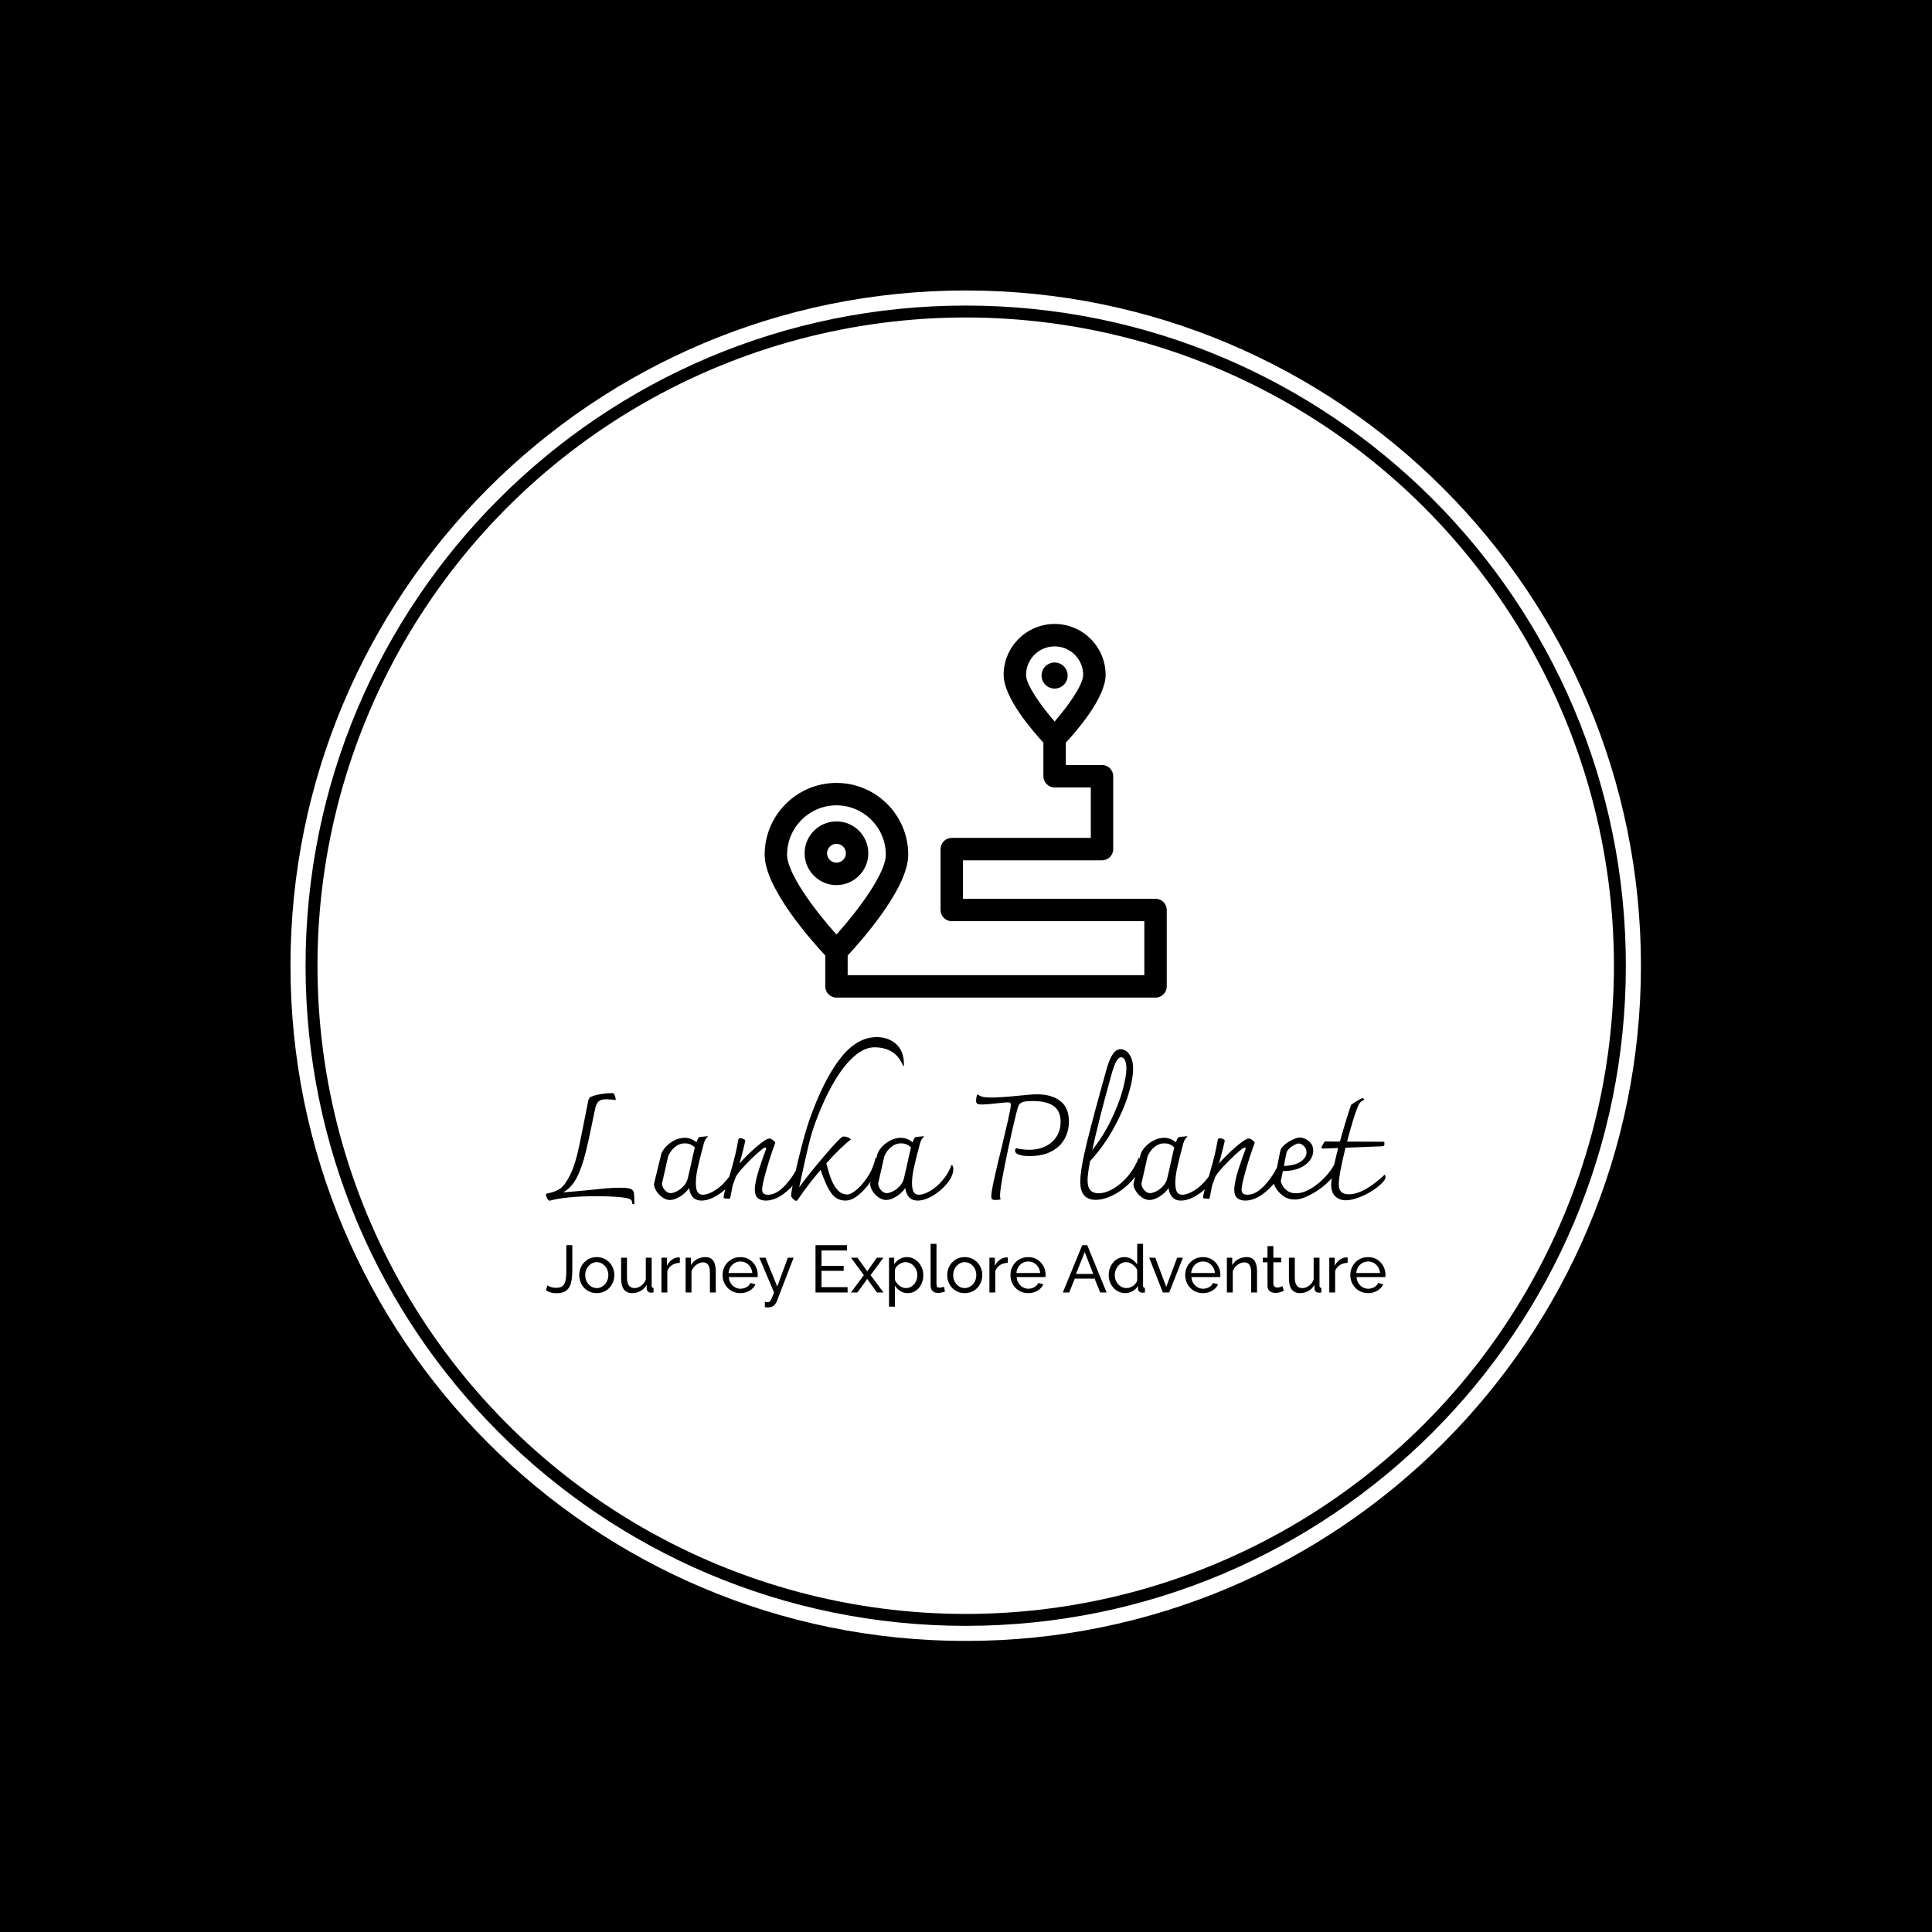 <svg xmlns="http://www.w3.org/2000/svg" version="1.1" xmlns:xlink="http://www.w3.org/1999/xlink" xmlns:svgjs="http://svgjs.dev/svgjs" width="1000" height="1000" viewBox="0 0 1000 1000"><rect width="1000" height="1000" fill="#000000"></rect><g transform="matrix(0.7,0,0,0.7,149.849,150.199)"><svg viewBox="0 0 343 343" data-background-color="#ffffff" preserveAspectRatio="xMidYMid meet" height="999" width="1000" xmlns="http://www.w3.org/2000/svg" xmlns:xlink="http://www.w3.org/1999/xlink"><g id="tight-bounds" transform="matrix(1,0,0,1,0.074,0.074)"><svg viewBox="0 0 342.852 342.852" height="342.852" width="342.852"><g><svg></svg></g><g><svg viewBox="0 0 342.852 342.852" height="342.852" width="342.852"><g><path d="M0 171.426c0-94.676 76.75-171.426 171.426-171.426 94.676 0 171.426 76.75 171.426 171.426 0 94.676-76.75 171.426-171.426 171.426-94.676 0-171.426-76.75-171.426-171.426zM171.426 339.022c92.561 0 167.596-75.035 167.596-167.596 0-92.561-75.035-167.596-167.596-167.596-92.561 0-167.596 75.035-167.596 167.596 0 92.561 75.035 167.596 167.596 167.596z" data-fill-palette-color="tertiary" fill="#ffffff" stroke="transparent"></path><ellipse rx="164.569" ry="164.569" cx="171.426" cy="171.426" fill="#ffffff" stroke="transparent" stroke-width="0" fill-opacity="1" data-fill-palette-color="tertiary"></ellipse></g><g transform="matrix(1,0,0,1,64.847,84.665)"><svg viewBox="0 0 213.158 173.521" height="173.521" width="213.158"><g><svg viewBox="0 0 213.158 173.521" height="173.521" width="213.158"><g><svg viewBox="0 0 213.158 173.521" height="173.521" width="213.158"><g transform="matrix(1,0,0,1,0,104.883)"><svg viewBox="0 0 213.158 68.638" height="68.638" width="213.158"><g id="textblocktransform"><svg viewBox="0 0 213.158 68.638" height="68.638" width="213.158" id="textblock"><g><svg viewBox="0 0 213.158 42.469" height="42.469" width="213.158"><g transform="matrix(1,0,0,1,0,0)"><svg width="213.158" viewBox="-1.1 -55.4 287.57 57.3" height="42.469" data-palette-color="#ffffff"><path d="M28.95-2.35Q29.2-1.4 29.2 1.9L29.2 1.9 28.5 1.75Q28.4 0.8 28.15 0.48 27.9 0.15 27.3-0.05L27.3-0.05Q26.05-0.45 23-0.68 19.95-0.9 16.1-0.9L16.1-0.9Q11.15-0.9 6.95-0.5 2.75-0.1 0.15 0.65L0.15 0.65Q-0.2 0.65-0.65-0.13-1.1-0.9-1.1-1.45L-1.1-1.45Q-1.1-1.65-1-1.73-0.9-1.8-0.65-1.85L-0.65-1.85Q1.75-2.25 3.53-3.33 5.3-4.4 7.2-8.2 9.1-12 10.6-19.6L10.6-19.6Q12.4-28.7 13.4-33.6L13.4-33.6Q13.55-34.25 13.78-34.55 14-34.85 14.45-35L14.45-35Q15.75-35.55 17.75-35.88 19.75-36.2 21.85-36.2L21.85-36.2Q22.15-36.15 22.4-35.6 22.65-35.05 22.75-34.48 22.85-33.9 22.75-33.8L22.75-33.8Q22.25-33.95 21.2-34.02 20.15-34.1 19.45-34.1L19.45-34.1Q17.7-34.1 16.93-33.35 16.15-32.6 15.85-31.25L15.85-31.25Q15.1-27.9 14.5-24.8L14.5-24.8Q13.25-18.8 12.6-16.25L12.6-16.25Q11.15-10.4 9.35-7.05 7.55-3.7 4.75-2.2L4.75-2.2Q6.35-2.3 8.8-2.55 11.25-2.8 12.65-2.9L12.65-2.9Q16.75-3.35 19.43-3.58 22.1-3.8 24.3-3.8L24.3-3.8Q26.7-3.8 27.7-3.48 28.7-3.15 28.95-2.35L28.95-2.35ZM63.75-11.55Q64.4-11.55 64.4-10.25L64.4-10.25Q64.4-7.95 62.37-5.4 60.35-2.85 57.47-1.13 54.6 0.6 52.2 0.6L52.2 0.6Q50.25 0.6 49.2-0.6 48.15-1.8 47.95-3.7L47.95-3.7Q46.7-1.9 44.8-0.75 42.9 0.4 41.4 0.4L41.4 0.4Q40.1 0.4 38.82-0.48 37.55-1.35 36.75-2.63 35.95-3.9 35.9-5.05L35.9-5.05 38.35-15.15Q38.65-16.35 39.87-17.73 41.1-19.1 42.85-20 44.6-20.9 46.4-20.9L46.4-20.9Q48.7-20.9 50.45-19.35L50.45-19.35Q50.9-20.55 51.12-20.85 51.35-21.15 51.8-21.2L51.8-21.2 54.25-21.45 54.4-21.35Q53.4-20.55 52.95-18.85L52.95-18.85Q51.4-13.05 50.82-10.3 50.25-7.55 50.25-5.45L50.25-5.45Q50.25-3.35 50.8-2.38 51.35-1.4 52.65-1.4L52.65-1.4Q54.25-1.4 56.47-2.7 58.7-4 60.7-6.33 62.7-8.65 63.75-11.55L63.75-11.55ZM41.6-1.95Q42.45-1.95 43.67-2.55 44.9-3.15 45.97-4.28 47.05-5.4 47.45-6.85L47.45-6.85 48.4-10.95Q48.6-11.95 49.1-14.18 49.6-16.4 49.9-17.6L49.9-17.6Q48.5-19 46.5-19L46.5-19Q44.95-19 43.7-18.18 42.45-17.35 41.65-16.18 40.85-15 40.65-14.1L40.65-14.1 38.65-5.2Q38.75-3.95 39.65-2.95 40.55-1.95 41.6-1.95L41.6-1.95ZM85.75-12.2Q86.25-12.2 86.47-11.78 86.7-11.35 86.7-10.8L86.7-10.8Q86.7-9 84.8-6.25 82.9-3.5 79.97-1.45 77.05 0.6 74.2 0.6L74.2 0.6Q72.4 0.6 71.42-0.3 70.45-1.2 70.45-3.05L70.45-3.05Q70.45-5.6 71.84-9.98 73.25-14.35 74.4-17.25L74.4-17.25Q74.2-17.55 74-17.55L74-17.55Q73.8-17.55 73.55-17.4L73.55-17.4Q72.65-16.85 70.59-14.95 68.55-13.05 66.59-10.95 64.65-8.85 63.95-7.55L63.95-7.55Q63.15-5.4 62.95-4.83 62.75-4.25 62.55-2.95L62.55-2.95 62.1-0.7Q62.05-0.55 62-0.33 61.95-0.1 61.87-0.05 61.8 0 61.65 0L61.65 0Q61.2 0 60.47-0.1 59.75-0.2 59.75-0.4L59.75-0.4Q59.75-1 60.1-2.35 60.45-3.7 60.8-4.8 61.15-5.9 61.35-6.5L61.35-6.5 61.8-7.9Q63.25-12.9 63.77-15.18 64.3-17.45 64.8-20.25L64.8-20.25Q64.84-20.75 65.5-20.75L65.5-20.75Q65.95-20.75 66.52-20.53 67.09-20.3 67.2-19.9L67.2-19.9Q67-19 66.47-16.85 65.95-14.7 65.2-12.1L65.2-12.1Q68.09-15.35 71.22-18 74.34-20.65 75.4-20.65L75.4-20.65Q75.9-20.65 76.59-20.15 77.3-19.65 77.45-19.2L77.45-19.2Q75.84-14.9 74.4-9.83 72.95-4.75 72.95-3.15L72.95-3.15Q72.95-1.4 74.95-1.4L74.95-1.4Q77.9-1.4 80.92-4.7 83.95-8 85.75-12.2L85.75-12.2ZM112.24-55.4Q116.14-55.4 118.84-53.03 121.54-50.65 121.54-45.85L121.54-45.85Q121.54-45.6 121.34-45.4L121.34-45.4Q119.84-48.9 117.37-50.4 114.89-51.9 111.44-51.9L111.44-51.9Q108.04-51.9 104.52-48.85 100.99-45.8 97.64-40.13 94.29-34.45 91.39-26.7L91.39-26.7Q89.94-22.85 88.84-18.28 87.74-13.7 86.09-6L86.09-6 85.64-3.95Q89.24-8.85 94.59-15.1 99.94-21.35 100.74-21.35L100.74-21.35Q102.39-21.35 103.39-20.35L103.39-20.35Q99.94-17.75 94.94-12.15L94.94-12.15Q95.79-8.85 96.62-6.7 97.44-4.55 98.79-3.03 100.14-1.5 102.14-1.5L102.14-1.5Q103.44-1.5 105.52-3.3 107.59-5.1 109.39-8 111.19-10.9 111.79-14.05L111.79-14.05Q112.24-14.05 112.54-13.48 112.84-12.9 112.84-11.95L112.84-11.95Q112.84-10.3 110.99-7.23 109.14-4.15 106.52-1.78 103.89 0.6 101.49 0.6L101.49 0.6Q98.44 0.6 96.62-1.98 94.79-4.55 92.99-9.9L92.99-9.9Q88.49-4.65 85.59-0.3L85.59-0.3Q84.94 0.7 84.69 0.7L84.69 0.7Q84.29 0.7 83.62 0.08 82.94-0.55 82.89-1L82.89-1Q82.84-2 83.89-7.03 84.94-12.05 86.47-17.9 87.99-23.75 89.24-27.3L89.24-27.3Q94.04-40.8 99.72-48.1 105.39-55.4 112.24-55.4L112.24-55.4ZM137.79-11.55Q138.44-11.55 138.44-10.25L138.44-10.25Q138.44-7.95 136.42-5.4 134.39-2.85 131.52-1.13 128.64 0.6 126.24 0.6L126.24 0.6Q124.29 0.6 123.24-0.6 122.19-1.8 121.99-3.7L121.99-3.7Q120.74-1.9 118.84-0.75 116.94 0.4 115.44 0.4L115.44 0.4Q114.14 0.4 112.87-0.48 111.59-1.35 110.79-2.63 109.99-3.9 109.94-5.05L109.94-5.05 112.39-15.15Q112.69-16.35 113.92-17.73 115.14-19.1 116.89-20 118.64-20.9 120.44-20.9L120.44-20.9Q122.74-20.9 124.49-19.35L124.49-19.35Q124.94-20.55 125.17-20.85 125.39-21.15 125.84-21.2L125.84-21.2 128.29-21.45 128.44-21.35Q127.44-20.55 126.99-18.85L126.99-18.85Q125.44-13.05 124.87-10.3 124.29-7.55 124.29-5.45L124.29-5.45Q124.29-3.35 124.84-2.38 125.39-1.4 126.69-1.4L126.69-1.4Q128.29-1.4 130.52-2.7 132.74-4 134.74-6.33 136.74-8.65 137.79-11.55L137.79-11.55ZM115.64-1.95Q116.49-1.95 117.72-2.55 118.94-3.15 120.02-4.28 121.09-5.4 121.49-6.85L121.49-6.85 122.44-10.95Q122.64-11.95 123.14-14.18 123.64-16.4 123.94-17.6L123.94-17.6Q122.54-19 120.54-19L120.54-19Q118.99-19 117.74-18.18 116.49-17.35 115.69-16.18 114.89-15 114.69-14.1L114.69-14.1 112.69-5.2Q112.79-3.95 113.69-2.95 114.59-1.95 115.64-1.95L115.64-1.95ZM152.84 0.4Q152.09 0.4 151.76 0.15 151.44-0.1 151.44-0.9L151.44-0.9Q151.44-3.4 155.09-18L155.09-18Q156.24-22.75 157.19-26.95 158.14-31.15 158.14-32.2L158.14-32.2Q158.14-32.7 157.91-32.88 157.69-33.05 157.09-33.05L157.09-33.05Q156.49-33.05 153.69-32.75L153.69-32.75Q149.64-32.3 148.29-32.3L148.29-32.3Q147.19-32.3 146.71-32.55 146.24-32.8 146.24-33.5L146.24-33.5Q146.24-34.6 146.64-35.8L146.64-35.8Q147.84-35.05 148.74-34.88 149.64-34.7 151.44-34.7L151.44-34.7Q154.84-34.7 160.54-35.3L160.54-35.3Q165.34-35.8 167.04-35.8L167.04-35.8Q172.14-35.8 175.09-33.5 178.04-31.2 178.04-26.5L178.04-26.5Q178.04-23.3 176.59-20.6 175.14-17.9 172.11-16.28 169.09-14.65 164.59-14.65L164.59-14.65Q162.19-14.65 160.89-15.13 159.59-15.6 159.59-16.5L159.59-16.5Q159.59-17.05 159.99-17.35L159.99-17.35Q160.59-17.15 161.89-16.98 163.19-16.8 164.49-16.8L164.49-16.8Q167.64-16.8 170.09-18.03 172.54-19.25 173.86-21.43 175.19-23.6 175.19-26.4L175.19-26.4Q175.19-30.05 172.81-31.78 170.44-33.5 165.59-33.5L165.59-33.5Q163.14-33.5 162.06-33.08 160.99-32.65 160.69-31.7L160.69-31.7Q160.19-30.35 158.61-23.43 157.04-16.5 155.74-9.8 154.44-3.1 154.44-1.15L154.44-1.15Q154.44-0.4 154.64 0.2L154.64 0.2Q153.84 0.4 152.84 0.4L152.84 0.4ZM201.88-14Q202.38-14 202.68-13.53 202.98-13.05 202.98-12.35L202.98-12.35Q202.98-11.45 202.48-10.45L202.48-10.45Q201.08-7.5 198.48-5.03 195.88-2.55 192.86-1.1 189.83 0.35 187.23 0.35L187.23 0.35Q181.93 0.35 181.93-5.8L181.93-5.8Q181.93-10.1 184.28-19.63 186.63-29.15 191.08-44.9L191.08-44.9Q192.03-48.15 193.16-49.7 194.28-51.25 195.73-51.25L195.73-51.25Q196.78-51.25 197.76-50.53 198.73-49.8 199.38-48.3 200.03-46.8 200.03-44.6L200.03-44.6Q200.03-41.05 198.36-35.6 196.68-30.15 193.33-24.1 189.98-18.05 185.28-12.9L185.28-12.9Q184.43-8.5 184.43-6.35L184.43-6.35Q184.43-3.95 185.41-2.93 186.38-1.9 188.13-1.9L188.13-1.9Q190.58-1.9 193.36-3.55 196.13-5.2 198.43-8 200.73-10.8 201.88-14L201.88-14ZM192.38-41.75Q188.18-26.65 186.03-16.7L186.03-16.7Q189.73-21.35 192.41-26.85 195.08-32.35 196.41-37.15 197.73-41.95 197.73-44.7L197.73-44.7Q197.73-46.25 197.28-47.38 196.83-48.5 195.78-48.5L195.78-48.5Q195.18-48.5 194.36-47.25 193.53-46 192.38-41.75L192.38-41.75ZM227.98-11.55Q228.63-11.55 228.63-10.25L228.63-10.25Q228.63-7.95 226.61-5.4 224.58-2.85 221.71-1.13 218.83 0.6 216.43 0.6L216.43 0.6Q214.48 0.6 213.43-0.6 212.38-1.8 212.18-3.7L212.18-3.7Q210.93-1.9 209.03-0.75 207.13 0.4 205.63 0.4L205.63 0.4Q204.33 0.4 203.06-0.48 201.78-1.35 200.98-2.63 200.18-3.9 200.13-5.05L200.13-5.05 202.58-15.15Q202.88-16.35 204.11-17.73 205.33-19.1 207.08-20 208.83-20.9 210.63-20.9L210.63-20.9Q212.93-20.9 214.68-19.35L214.68-19.35Q215.13-20.55 215.36-20.85 215.58-21.15 216.03-21.2L216.03-21.2 218.48-21.45 218.63-21.35Q217.63-20.55 217.18-18.85L217.18-18.85Q215.63-13.05 215.06-10.3 214.48-7.55 214.48-5.45L214.48-5.45Q214.48-3.35 215.03-2.38 215.58-1.4 216.88-1.4L216.88-1.4Q218.48-1.4 220.71-2.7 222.93-4 224.93-6.33 226.93-8.65 227.98-11.55L227.98-11.55ZM205.83-1.95Q206.68-1.95 207.91-2.55 209.13-3.15 210.21-4.28 211.28-5.4 211.68-6.85L211.68-6.85 212.63-10.95Q212.83-11.95 213.33-14.18 213.83-16.4 214.13-17.6L214.13-17.6Q212.73-19 210.73-19L210.73-19Q209.18-19 207.93-18.18 206.68-17.35 205.88-16.18 205.08-15 204.88-14.1L204.88-14.1 202.88-5.2Q202.98-3.95 203.88-2.95 204.78-1.95 205.83-1.95L205.83-1.95ZM249.98-12.2Q250.48-12.2 250.7-11.78 250.93-11.35 250.93-10.8L250.93-10.8Q250.93-9 249.03-6.25 247.13-3.5 244.2-1.45 241.28 0.6 238.43 0.6L238.43 0.6Q236.63 0.6 235.65-0.3 234.68-1.2 234.68-3.05L234.68-3.05Q234.68-5.6 236.08-9.98 237.48-14.35 238.63-17.25L238.63-17.25Q238.43-17.55 238.23-17.55L238.23-17.55Q238.03-17.55 237.78-17.4L237.78-17.4Q236.88-16.85 234.83-14.95 232.78-13.05 230.83-10.95 228.88-8.85 228.18-7.55L228.18-7.55Q227.38-5.4 227.18-4.83 226.98-4.25 226.78-2.95L226.78-2.95 226.33-0.7Q226.28-0.55 226.23-0.33 226.18-0.1 226.1-0.05 226.03 0 225.88 0L225.88 0Q225.43 0 224.7-0.1 223.98-0.2 223.98-0.4L223.98-0.4Q223.98-1 224.33-2.35 224.68-3.7 225.03-4.8 225.38-5.9 225.58-6.5L225.58-6.5 226.03-7.9Q227.48-12.9 228-15.18 228.53-17.45 229.03-20.25L229.03-20.25Q229.08-20.75 229.73-20.75L229.73-20.75Q230.18-20.75 230.75-20.53 231.33-20.3 231.43-19.9L231.43-19.9Q231.23-19 230.7-16.85 230.18-14.7 229.43-12.1L229.43-12.1Q232.33-15.35 235.45-18 238.58-20.65 239.63-20.65L239.63-20.65Q240.13-20.65 240.83-20.15 241.53-19.65 241.68-19.2L241.68-19.2Q240.08-14.9 238.63-9.83 237.18-4.75 237.18-3.15L237.18-3.15Q237.18-1.4 239.18-1.4L239.18-1.4Q242.13-1.4 245.15-4.7 248.18-8 249.98-12.2L249.98-12.2ZM269.03-11.95Q269.93-11.8 269.93-10.95L269.93-10.95Q269.93-8.95 267.35-6.28 264.78-3.6 261.28-1.68 257.78 0.25 255.43 0.25L255.43 0.25Q253.18 0.25 251.53-0.93 249.88-2.1 249-3.55 248.13-5 248.13-5.7L248.13-5.7Q248.93-8.55 249.88-13.6L249.88-13.6 250.43-16.4Q250.63-17.4 251.88-18.48 253.13-19.55 254.68-20.28 256.23-21 257.18-21L257.18-21Q257.93-21 259-20.53 260.08-20.05 260.9-19.05 261.73-18.05 261.73-16.5L261.73-16.5Q261.73-14.7 260.53-13.1 259.33-11.5 256.98-10.5 254.63-9.5 251.33-9.5L251.33-9.5 250.63-6.15Q250.63-5.7 251.15-4.65 251.68-3.6 252.85-2.75 254.03-1.9 255.83-1.9L255.83-1.9Q258.23-1.9 260.88-3.48 263.53-5.05 265.73-7.4 267.93-9.75 269.03-11.95L269.03-11.95ZM256.78-18.95Q256.18-18.95 255.23-18.45 254.28-17.95 253.5-17.2 252.73-16.45 252.58-15.8L252.58-15.8Q252.08-13.55 251.68-11.25L251.68-11.25Q255.53-11.4 257.48-12.78 259.43-14.15 259.43-15.9L259.43-15.9Q259.43-17.15 258.53-18.05 257.63-18.95 256.78-18.95L256.78-18.95ZM286.22-8.3Q286.47-7.95 286.47-7.45L286.47-7.45Q286.47-7.05 286.32-6.75 286.17-6.45 285.82-6L285.82-6Q284.52-4.45 282.2-2.93 279.87-1.4 277.32-0.45 274.77 0.5 272.87 0.5L272.87 0.5Q270.72 0.5 269.3-0.83 267.87-2.15 267.87-4.8L267.87-4.8Q267.87-8.15 270.27-17.4L270.27-17.4 264.97-17.2Q264.87-17.25 264.7-17.38 264.52-17.5 264.47-17.6L264.47-17.6Q264.62-17.85 265.02-18.6 265.42-19.35 265.72-19.65L265.72-19.65 270.87-19.6Q272.52-25.7 274.67-32.15L274.67-32.15Q275.57-32.85 276.97-33.68 278.37-34.5 278.67-34.5L278.67-34.5Q279.12-34.3 279.22-33.95L279.22-33.95Q278.32-33.6 277.82-33.02 277.32-32.45 276.82-31.15L276.82-31.15Q275.37-27.45 273.32-19.6L273.32-19.6 286.07-19.55 286.12-18.75Q286.12-18.35 285.97-18.2 285.82-18.05 285.27-18L285.27-18Q284.57-17.95 272.77-17.5L272.77-17.5Q270.47-8.1 270.47-4.95L270.47-4.95Q270.47-3.2 271.32-2.38 272.17-1.55 273.92-1.55L273.92-1.55Q279.02-1.55 286.22-8.3L286.22-8.3Z" opacity="1" transform="matrix(1,0,0,1,0,0)" fill="#000000" class="wordmark-text-0" data-fill-palette-color="quaternary" id="text-0"></path></svg></g></svg></g><g transform="matrix(1,0,0,1,0,52.494)"><svg viewBox="0 0 213.158 16.143" height="16.143" width="213.158"><g transform="matrix(1,0,0,1,0,0)"><svg width="213.158" viewBox="0.6 -36.5 630.44 47.75" height="16.143" data-palette-color="#ffffff"><path d="M0.6-1.65L1.75-5.3Q2.7-4.65 4.38-4.08 6.05-3.5 8.35-3.5L8.35-3.5Q10.7-3.5 12.2-4.28 13.7-5.05 14.5-6.63 15.3-8.2 15.6-10.65 15.9-13.1 15.9-16.45L15.9-16.45 15.9-35.5 20.4-35.5 20.4-17.45Q20.4-13.5 20-10.2 19.6-6.9 18.4-4.48 17.2-2.05 14.83-0.75 12.45 0.55 8.5 0.55L8.5 0.55Q6 0.55 4.1 0 2.2-0.55 0.6-1.65L0.6-1.65ZM38.75 0.5L38.75 0.5Q35.8 0.5 33.4-0.58 31-1.65 29.25-3.53 27.5-5.4 26.55-7.85 25.6-10.3 25.6-13L25.6-13Q25.6-15.75 26.55-18.2 27.5-20.65 29.25-22.53 31-24.4 33.42-25.48 35.85-26.55 38.8-26.55L38.8-26.55Q41.7-26.55 44.1-25.48 46.5-24.4 48.27-22.53 50.05-20.65 51-18.2 51.95-15.75 51.95-13L51.95-13Q51.95-10.3 51-7.85 50.05-5.4 48.3-3.53 46.55-1.65 44.12-0.58 41.7 0.5 38.75 0.5ZM30.1-12.95L30.1-12.95Q30.1-10.25 31.27-8.05 32.45-5.85 34.4-4.58 36.35-3.3 38.75-3.3L38.75-3.3Q41.15-3.3 43.12-4.6 45.1-5.9 46.27-8.13 47.45-10.35 47.45-13.05L47.45-13.05Q47.45-15.75 46.27-17.95 45.1-20.15 43.12-21.45 41.15-22.75 38.75-22.75L38.75-22.75Q36.35-22.75 34.4-21.43 32.45-20.1 31.27-17.9 30.1-15.7 30.1-12.95ZM57.05-10.45L57.05-10.45 57.05-26.1 61.45-26.1 61.45-11.3Q61.45-7.3 62.85-5.3 64.25-3.3 67-3.3L67-3.3Q68.8-3.3 70.47-4.08 72.15-4.85 73.5-6.3 74.84-7.75 75.59-9.75L75.59-9.75 75.59-26.1 80-26.1 80-5Q80-4.2 80.32-3.83 80.65-3.45 81.4-3.4L81.4-3.4 81.4 0Q80.65 0.1 80.22 0.13 79.8 0.15 79.4 0.15L79.4 0.15Q78.15 0.15 77.25-0.63 76.34-1.4 76.3-2.55L76.3-2.55 76.2-5.6Q74.5-2.7 71.62-1.1 68.75 0.5 65.34 0.5L65.34 0.5Q61.25 0.5 59.15-2.27 57.05-5.05 57.05-10.45ZM101.14-26.25L101.14-22.25Q97.84-22.2 95.32-20.58 92.79-18.95 91.74-16.1L91.74-16.1 91.74 0 87.34 0 87.34-26.1 91.44-26.1 91.44-20.05Q92.79-22.75 95.02-24.43 97.24-26.1 99.69-26.3L99.69-26.3Q100.19-26.3 100.54-26.3 100.89-26.3 101.14-26.25L101.14-26.25ZM128.14-15.6L128.14 0 123.74 0 123.74-14.6Q123.74-18.75 122.47-20.68 121.19-22.6 118.59-22.6L118.59-22.6Q116.79-22.6 115.02-21.7 113.24-20.8 111.87-19.28 110.49-17.75 109.89-15.75L109.89-15.75 109.89 0 105.49 0 105.49-26.1 109.49-26.1 109.49-20.5Q110.54-22.35 112.19-23.7 113.84-25.05 115.94-25.8 118.04-26.55 120.34-26.55L120.34-26.55Q122.59-26.55 124.12-25.73 125.64-24.9 126.52-23.43 127.39-21.95 127.77-19.95 128.14-17.95 128.14-15.6L128.14-15.6ZM146.54 0.5L146.54 0.5Q143.59 0.5 141.16-0.58 138.74-1.65 136.96-3.53 135.19-5.4 134.21-7.85 133.24-10.3 133.24-13.05L133.24-13.05Q133.24-16.75 134.94-19.8 136.64-22.85 139.66-24.7 142.69-26.55 146.59-26.55L146.59-26.55Q150.54-26.55 153.46-24.68 156.39-22.8 158.01-19.78 159.64-16.75 159.64-13.25L159.64-13.25Q159.64-12.75 159.61-12.28 159.59-11.8 159.54-11.55L159.54-11.55 137.89-11.55Q138.09-9 139.31-7.03 140.54-5.05 142.49-3.93 144.44-2.8 146.69-2.8L146.69-2.8Q149.09-2.8 151.21-4 153.34-5.2 154.14-7.15L154.14-7.15 157.94-6.1Q157.09-4.2 155.41-2.7 153.74-1.2 151.46-0.35 149.19 0.5 146.54 0.5ZM137.74-14.6L137.74-14.6 155.54-14.6Q155.34-17.15 154.09-19.1 152.84-21.05 150.89-22.15 148.94-23.25 146.59-23.25L146.59-23.25Q144.29-23.25 142.34-22.15 140.39-21.05 139.16-19.1 137.94-17.15 137.74-14.6ZM164.99 11L164.99 7.1Q165.64 7.15 166.29 7.23 166.94 7.3 167.29 7.3L167.29 7.3Q168.09 7.3 168.69 6.75 169.29 6.2 170.01 4.63 170.74 3.05 171.89 0L171.89 0 160.84-26.1 165.49-26.1 174.29-4.45 182.24-26.1 186.59-26.1 173.89 6.85Q173.44 8 172.56 9.03 171.69 10.05 170.34 10.65 168.99 11.25 167.09 11.25L167.09 11.25Q166.64 11.25 166.16 11.2 165.69 11.15 164.99 11L164.99 11ZM207.53-4L227.13-4 227.13 0 203.03 0 203.03-35.5 226.68-35.5 226.68-31.5 207.53-31.5 207.53-20 224.18-20 224.18-16.25 207.53-16.25 207.53-4ZM229.68-26.1L234.53-26.1 241.43-16.5 241.83-15.7 242.28-16.5 249.13-26.1 254.03-26.1 244.38-13 254.08 0 249.18 0 242.28-9.55 241.83-10.3 241.43-9.55 234.53 0 229.63 0 239.33-13 229.68-26.1ZM272.28 0.5L272.28 0.5Q269.08 0.5 266.58-1.1 264.08-2.7 262.63-5.15L262.63-5.15 262.63 10.65 258.23 10.65 258.23-26.1 262.13-26.1 262.13-21.2Q263.68-23.6 266.18-25.08 268.68-26.55 271.63-26.55L271.63-26.55Q274.33-26.55 276.58-25.45 278.83-24.35 280.48-22.45 282.13-20.55 283.05-18.13 283.98-15.7 283.98-13.05L283.98-13.05Q283.98-9.35 282.5-6.25 281.03-3.15 278.38-1.33 275.73 0.5 272.28 0.5ZM270.93-3.3L270.93-3.3Q272.88-3.3 274.45-4.13 276.03-4.95 277.15-6.33 278.28-7.7 278.88-9.45 279.48-11.2 279.48-13.05L279.48-13.05Q279.48-15 278.8-16.75 278.13-18.5 276.9-19.85 275.68-21.2 274.05-21.98 272.43-22.75 270.53-22.75L270.53-22.75Q269.33-22.75 268.05-22.3 266.78-21.85 265.63-21.03 264.48-20.2 263.68-19.15 262.88-18.1 262.63-16.9L262.63-16.9 262.63-9.45Q263.38-7.75 264.63-6.35 265.88-4.95 267.53-4.13 269.18-3.3 270.93-3.3ZM289.47-5.15L289.47-36.5 293.87-36.5 293.87-6.75Q293.87-4.6 294.47-4.1 295.07-3.6 295.92-3.6L295.92-3.6Q296.97-3.6 297.92-3.83 298.87-4.05 299.52-4.3L299.52-4.3 300.22-0.7Q299.12-0.25 297.62 0.05 296.12 0.35 294.97 0.35L294.97 0.35Q292.42 0.35 290.95-1.1 289.47-2.55 289.47-5.15L289.47-5.15ZM315.07 0.5L315.07 0.5Q312.12 0.5 309.72-0.58 307.32-1.65 305.57-3.53 303.82-5.4 302.87-7.85 301.92-10.3 301.92-13L301.92-13Q301.92-15.75 302.87-18.2 303.82-20.65 305.57-22.53 307.32-24.4 309.75-25.48 312.17-26.55 315.12-26.55L315.12-26.55Q318.02-26.55 320.42-25.48 322.82-24.4 324.6-22.53 326.37-20.65 327.32-18.2 328.27-15.75 328.27-13L328.27-13Q328.27-10.3 327.32-7.85 326.37-5.4 324.62-3.53 322.87-1.65 320.45-0.58 318.02 0.5 315.07 0.5ZM306.42-12.95L306.42-12.95Q306.42-10.25 307.6-8.05 308.77-5.85 310.72-4.58 312.67-3.3 315.07-3.3L315.07-3.3Q317.47-3.3 319.45-4.6 321.42-5.9 322.6-8.13 323.77-10.35 323.77-13.05L323.77-13.05Q323.77-15.75 322.6-17.95 321.42-20.15 319.45-21.45 317.47-22.75 315.07-22.75L315.07-22.75Q312.67-22.75 310.72-21.43 308.77-20.1 307.6-17.9 306.42-15.7 306.42-12.95ZM347.42-26.25L347.42-22.25Q344.12-22.2 341.59-20.58 339.07-18.95 338.02-16.1L338.02-16.1 338.02 0 333.62 0 333.62-26.1 337.72-26.1 337.72-20.05Q339.07-22.75 341.29-24.43 343.52-26.1 345.97-26.3L345.97-26.3Q346.47-26.3 346.82-26.3 347.17-26.3 347.42-26.25L347.42-26.25ZM362.72 0.5L362.72 0.5Q359.76 0.5 357.34-0.58 354.92-1.65 353.14-3.53 351.37-5.4 350.39-7.85 349.42-10.3 349.42-13.05L349.42-13.05Q349.42-16.75 351.12-19.8 352.81-22.85 355.84-24.7 358.87-26.55 362.76-26.55L362.76-26.55Q366.72-26.55 369.64-24.68 372.56-22.8 374.19-19.78 375.81-16.75 375.81-13.25L375.81-13.25Q375.81-12.75 375.79-12.28 375.76-11.8 375.72-11.55L375.72-11.55 354.06-11.55Q354.26-9 355.49-7.03 356.72-5.05 358.67-3.93 360.62-2.8 362.87-2.8L362.87-2.8Q365.26-2.8 367.39-4 369.51-5.2 370.31-7.15L370.31-7.15 374.12-6.1Q373.26-4.2 371.59-2.7 369.92-1.2 367.64-0.35 365.37 0.5 362.72 0.5ZM353.92-14.6L353.92-14.6 371.72-14.6Q371.51-17.15 370.26-19.1 369.01-21.05 367.06-22.15 365.12-23.25 362.76-23.25L362.76-23.25Q360.47-23.25 358.51-22.15 356.56-21.05 355.34-19.1 354.12-17.15 353.92-14.6ZM388.76 0L403.31-35.5 407.11-35.5 421.61 0 416.81 0 412.61-10.4 397.71-10.4 393.56 0 388.76 0ZM398.61-13.9L411.61-13.9 405.21-30.3 398.61-13.9ZM423.21-13L423.21-13Q423.21-16.7 424.73-19.78 426.26-22.85 428.93-24.7 431.61-26.55 435.06-26.55L435.06-26.55Q438.21-26.55 440.71-24.9 443.21-23.25 444.61-20.9L444.61-20.9 444.61-36.5 449.01-36.5 449.01-5Q449.01-4.2 449.33-3.83 449.66-3.45 450.41-3.4L450.41-3.4 450.41 0Q449.16 0.2 448.46 0.2L448.46 0.2Q447.16 0.2 446.18-0.7 445.21-1.6 445.21-2.7L445.21-2.7 445.21-4.9Q443.66-2.4 441.06-0.95 438.46 0.5 435.66 0.5L435.66 0.5Q432.96 0.5 430.68-0.58 428.41-1.65 426.73-3.55 425.06-5.45 424.13-7.88 423.21-10.3 423.21-13ZM444.61-9.15L444.61-9.15 444.61-16.65Q444.01-18.35 442.66-19.73 441.31-21.1 439.63-21.93 437.96-22.75 436.31-22.75L436.31-22.75Q434.36-22.75 432.78-21.93 431.21-21.1 430.08-19.73 428.96-18.35 428.36-16.6 427.76-14.85 427.76-12.95L427.76-12.95Q427.76-11 428.43-9.25 429.11-7.5 430.33-6.15 431.56-4.8 433.18-4.05 434.81-3.3 436.71-3.3L436.71-3.3Q437.91-3.3 439.18-3.75 440.46-4.2 441.61-5 442.76-5.8 443.56-6.88 444.36-7.95 444.61-9.15ZM468.66 0L463.86 0 453.61-26.1 458.2-26.1 466.41-4.2 474.61-26.1 478.91-26.1 468.66 0ZM493.95 0.5L493.95 0.5Q491 0.5 488.58-0.58 486.15-1.65 484.38-3.53 482.6-5.4 481.63-7.85 480.65-10.3 480.65-13.05L480.65-13.05Q480.65-16.75 482.35-19.8 484.05-22.85 487.08-24.7 490.1-26.55 494-26.55L494-26.55Q497.95-26.55 500.88-24.68 503.8-22.8 505.43-19.78 507.05-16.75 507.05-13.25L507.05-13.25Q507.05-12.75 507.03-12.28 507-11.8 506.95-11.55L506.95-11.55 485.3-11.55Q485.5-9 486.73-7.03 487.95-5.05 489.9-3.93 491.85-2.8 494.1-2.8L494.1-2.8Q496.5-2.8 498.63-4 500.75-5.2 501.55-7.15L501.55-7.15 505.35-6.1Q504.5-4.2 502.83-2.7 501.15-1.2 498.88-0.35 496.6 0.5 493.95 0.5ZM485.15-14.6L485.15-14.6 502.95-14.6Q502.75-17.15 501.5-19.1 500.25-21.05 498.3-22.15 496.35-23.25 494-23.25L494-23.25Q491.7-23.25 489.75-22.15 487.8-21.05 486.58-19.1 485.35-17.15 485.15-14.6ZM534.6-15.6L534.6 0 530.2 0 530.2-14.6Q530.2-18.75 528.93-20.68 527.65-22.6 525.05-22.6L525.05-22.6Q523.25-22.6 521.48-21.7 519.7-20.8 518.33-19.28 516.95-17.75 516.35-15.75L516.35-15.75 516.35 0 511.95 0 511.95-26.1 515.95-26.1 515.95-20.5Q517-22.35 518.65-23.7 520.3-25.05 522.4-25.8 524.5-26.55 526.8-26.55L526.8-26.55Q529.05-26.55 530.58-25.73 532.1-24.9 532.98-23.43 533.85-21.95 534.23-19.95 534.6-17.95 534.6-15.6L534.6-15.6ZM553.65-4.8L554.7-1.3Q554.15-1.05 553.2-0.65 552.25-0.25 551 0.05 549.75 0.35 548.35 0.35L548.35 0.35Q546.75 0.35 545.4-0.23 544.05-0.8 543.25-2.02 542.45-3.25 542.45-5.1L542.45-5.1 542.45-22.65 538.9-22.65 538.9-26.1 542.45-26.1 542.45-34.8 546.85-34.8 546.85-26.1 552.7-26.1 552.7-22.65 546.85-22.65 546.85-6.45Q546.95-5.05 547.8-4.38 548.65-3.7 549.8-3.7L549.8-3.7Q551.1-3.7 552.2-4.15 553.3-4.6 553.65-4.8L553.65-4.8ZM558.54-10.45L558.54-10.45 558.54-26.1 562.95-26.1 562.95-11.3Q562.95-7.3 564.35-5.3 565.75-3.3 568.5-3.3L568.5-3.3Q570.29-3.3 571.97-4.08 573.64-4.85 575-6.3 576.35-7.75 577.1-9.75L577.1-9.75 577.1-26.1 581.5-26.1 581.5-5Q581.5-4.2 581.82-3.83 582.14-3.45 582.89-3.4L582.89-3.4 582.89 0Q582.14 0.1 581.72 0.13 581.29 0.15 580.89 0.15L580.89 0.15Q579.64 0.15 578.75-0.63 577.85-1.4 577.79-2.55L577.79-2.55 577.7-5.6Q576-2.7 573.12-1.1 570.25 0.5 566.85 0.5L566.85 0.5Q562.75 0.5 560.64-2.27 558.54-5.05 558.54-10.45ZM602.64-26.25L602.64-22.25Q599.34-22.2 596.82-20.58 594.29-18.95 593.24-16.1L593.24-16.1 593.24 0 588.84 0 588.84-26.1 592.94-26.1 592.94-20.05Q594.29-22.75 596.52-24.43 598.74-26.1 601.19-26.3L601.19-26.3Q601.69-26.3 602.04-26.3 602.39-26.3 602.64-26.25L602.64-26.25ZM617.94 0.5L617.94 0.5Q614.99 0.5 612.56-0.58 610.14-1.65 608.36-3.53 606.59-5.4 605.61-7.85 604.64-10.3 604.64-13.05L604.64-13.05Q604.64-16.75 606.34-19.8 608.04-22.85 611.06-24.7 614.09-26.55 617.99-26.55L617.99-26.55Q621.94-26.55 624.86-24.68 627.79-22.8 629.41-19.78 631.04-16.75 631.04-13.25L631.04-13.25Q631.04-12.75 631.01-12.28 630.99-11.8 630.94-11.55L630.94-11.55 609.29-11.55Q609.49-9 610.71-7.03 611.94-5.05 613.89-3.93 615.84-2.8 618.09-2.8L618.09-2.8Q620.49-2.8 622.61-4 624.74-5.2 625.54-7.15L625.54-7.15 629.34-6.1Q628.49-4.2 626.81-2.7 625.14-1.2 622.86-0.35 620.59 0.5 617.94 0.5ZM609.14-14.6L609.14-14.6 626.94-14.6Q626.74-17.15 625.49-19.1 624.24-21.05 622.29-22.15 620.34-23.25 617.99-23.25L617.99-23.25Q615.69-23.25 613.74-22.15 611.79-21.05 610.56-19.1 609.34-17.15 609.14-14.6Z" opacity="1" transform="matrix(1,0,0,1,0,0)" fill="#000000" class="slogan-text-1" data-fill-palette-color="quaternary" id="text-1"></path></svg></g></svg></g></svg></g></svg></g><g transform="matrix(1,0,0,1,55.539,0)"><svg viewBox="0 0 102.08 94.857" height="94.857" width="102.08"><g><svg xmlns="http://www.w3.org/2000/svg" xmlns:xlink="http://www.w3.org/1999/xlink" version="1.1" x="0" y="0" viewBox="0.588 3.643 90.125 83.748" enable-background="new 0 0 91 91" xml:space="preserve" height="94.857" width="102.08" class="icon-icon-0" data-fill-palette-color="quaternary" id="icon-0"><g fill="#ffffff" data-fill-palette-color="quaternary"><path d="M16.678 47.9c-3.934 0-7.134 3.203-7.134 7.139s3.2 7.137 7.134 7.137c3.936 0 7.139-3.201 7.139-7.137S20.613 47.9 16.678 47.9zM16.678 57.15c-1.162 0-2.108-0.947-2.108-2.111 0-1.166 0.946-2.113 2.108-2.113 1.165 0 2.113 0.947 2.113 2.113C18.791 56.203 17.843 57.15 16.678 57.15z" fill="#000000" data-fill-palette-color="quaternary"></path><path d="M65.583 12.278c-1.615 0-2.93 1.311-2.93 2.922 0 1.613 1.314 2.926 2.93 2.926 1.608 0 2.919-1.313 2.919-2.926C68.502 13.589 67.191 12.278 65.583 12.278z" fill="#000000" data-fill-palette-color="quaternary"></path><path d="M88.2 65.236H45.04v-8.617h31.162c1.388 0 2.513-1.125 2.513-2.514V37.771c0-1.388-1.125-2.513-2.513-2.513h-8.111v-5.007c2.487-2.684 8.918-10.113 8.918-15.185 0-6.298-5.126-11.423-11.426-11.423-6.304 0-11.433 5.125-11.433 11.423 0 5.065 6.419 12.481 8.915 15.175v7.529c0 1.388 1.125 2.513 2.513 2.513h8.111v11.311H42.527c-1.388 0-2.513 1.125-2.513 2.512V67.75c0 1.387 1.125 2.512 2.513 2.512h43.16v12.104H19.193v-4.412C22.27 74.654 32.77 62.85 32.77 55.361c0-8.872-7.217-16.089-16.089-16.089-8.873 0-16.093 7.217-16.093 16.089 0 7.488 10.502 19.293 13.58 22.592v6.924c0 1.389 1.125 2.514 2.513 2.514H88.2c1.388 0 2.513-1.125 2.513-2.514V67.75C90.713 66.361 89.588 65.236 88.2 65.236zM59.176 15.066c0-3.528 2.874-6.397 6.407-6.397 3.529 0 6.4 2.869 6.4 6.397 0 2.208-3.364 6.937-6.401 10.45C62.542 22.006 59.176 17.279 59.176 15.066zM5.613 55.361c0-6.1 4.965-11.063 11.067-11.063 6.101 0 11.063 4.964 11.063 11.063 0 4.178-6.189 12.465-11.063 17.898C11.806 67.826 5.613 59.539 5.613 55.361z" fill="#000000" data-fill-palette-color="quaternary"></path></g></svg></g></svg></g><g></g></svg></g></svg></g></svg></g></svg></g><defs></defs></svg><rect width="342.852" height="342.852" fill="none" stroke="none" visibility="hidden"></rect></g></svg></g></svg>